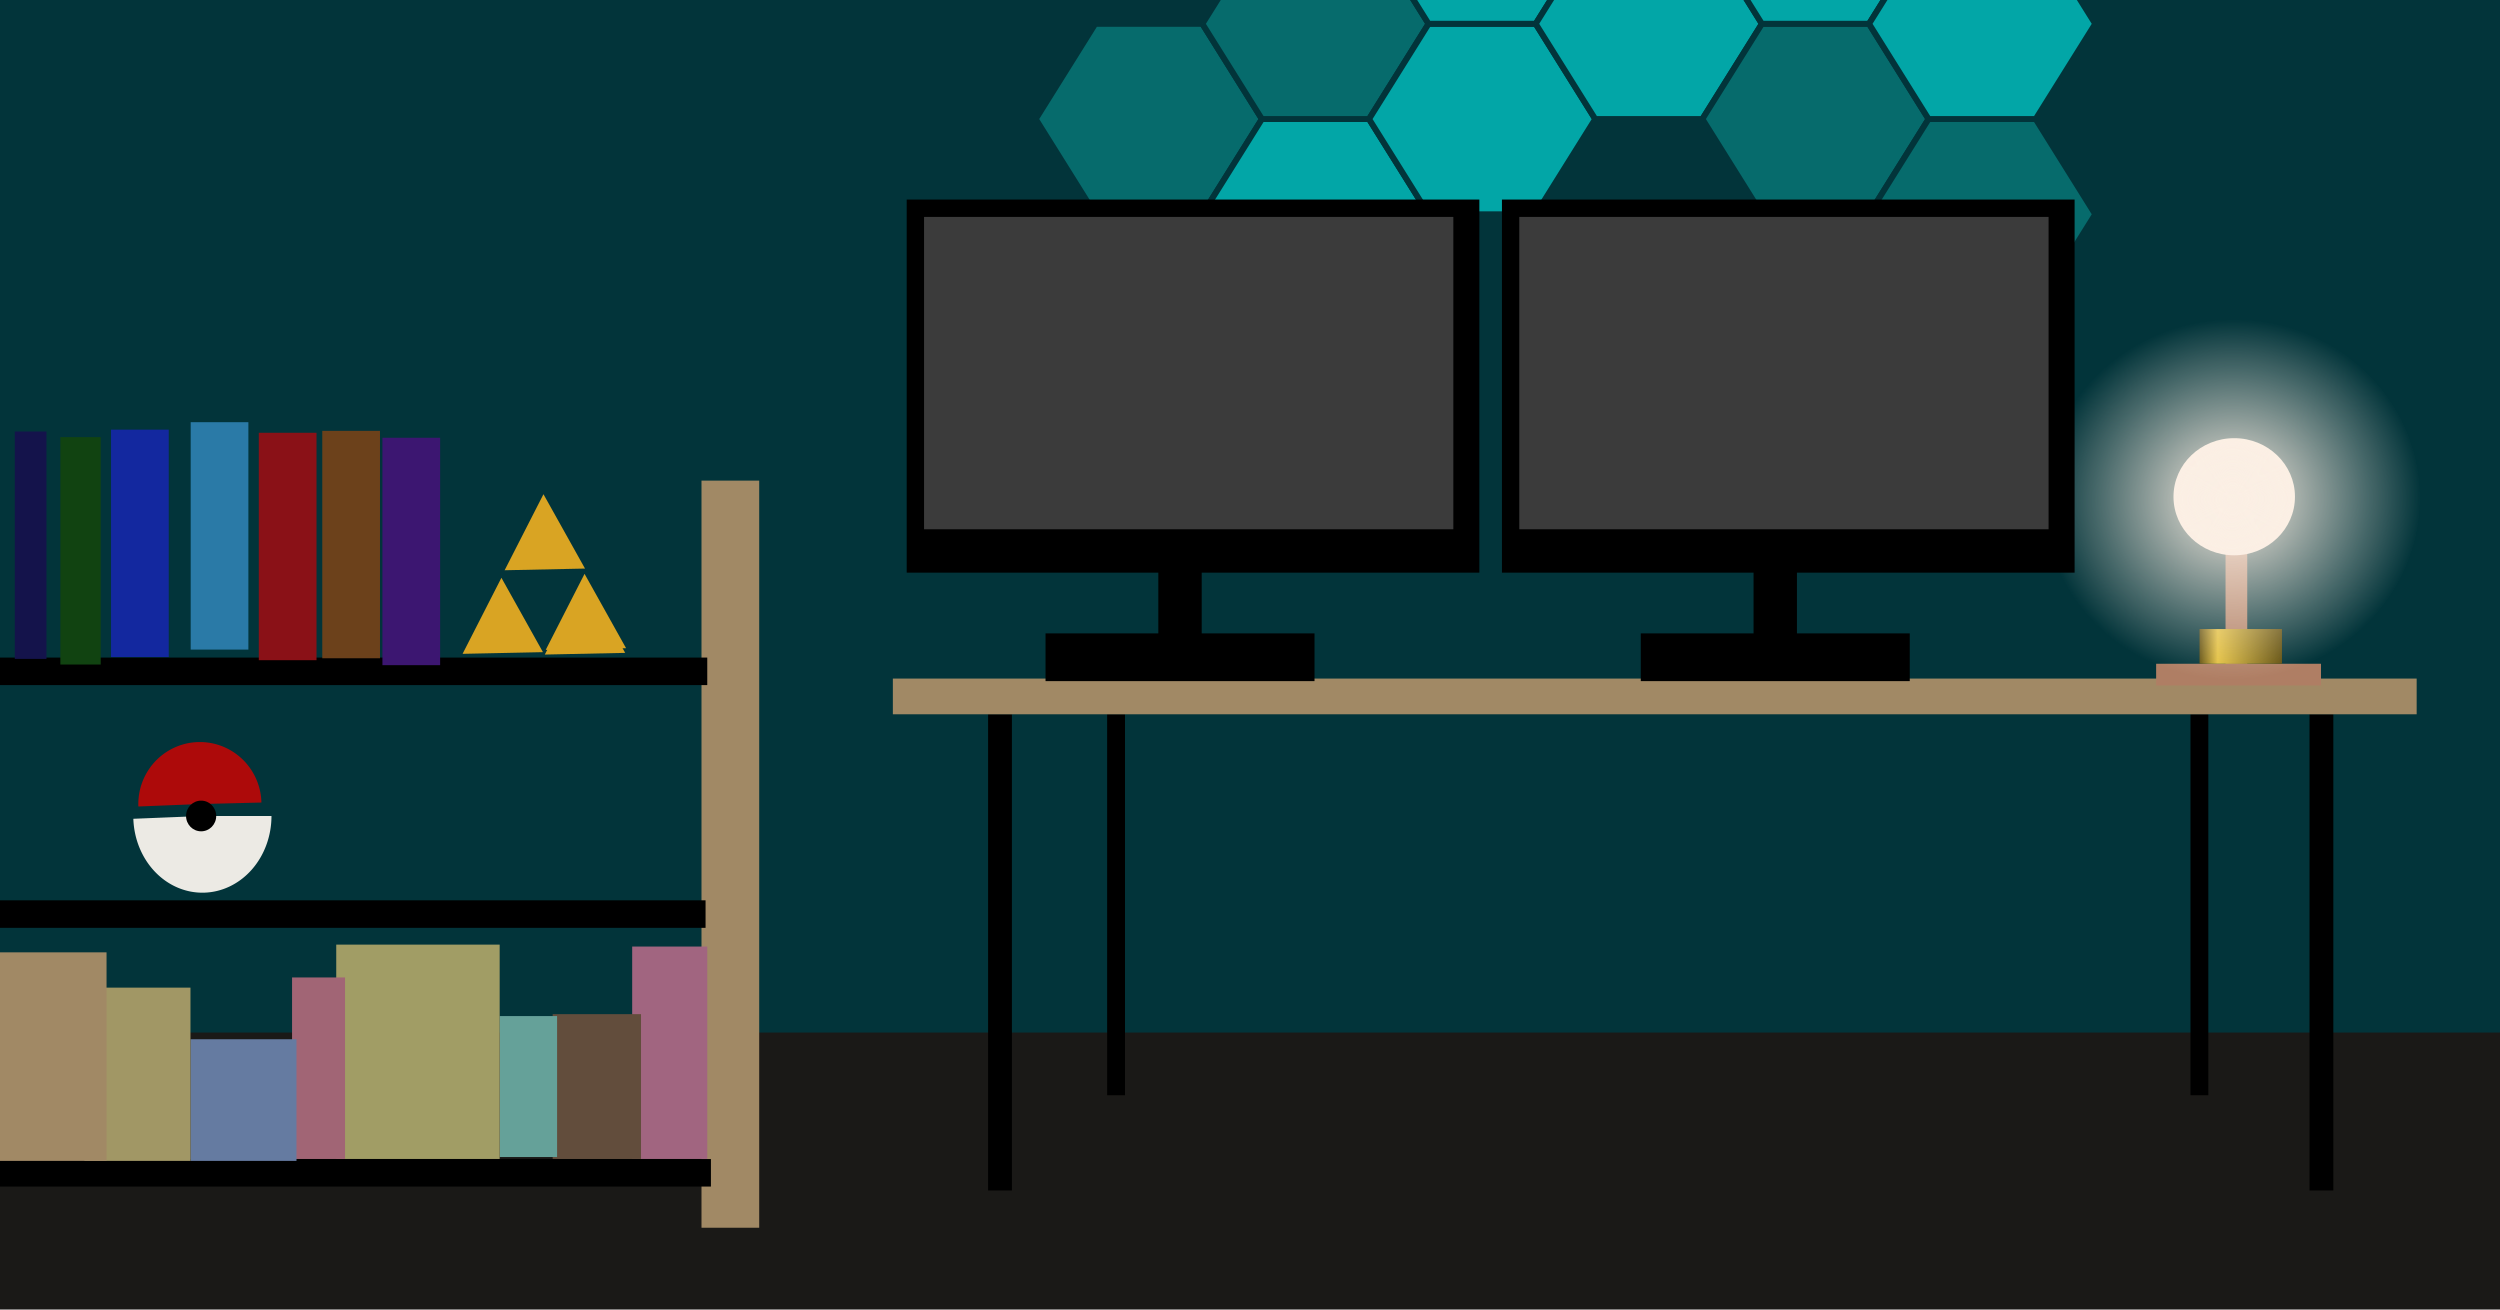 <svg xmlns:xlink="http://www.w3.org/1999/xlink" xmlns="http://www.w3.org/2000/svg" xmlns:svg="http://www.w3.org/2000/svg" width="210mm" height="110mm" viewBox="0 0 210 110" version="1.1" id="svg1">
  <defs>
    <linearGradient id="linearGradient10">
      <stop style="stop-color:#fbefe4;stop-opacity:1;" offset="0" id="stop11"/>
      <stop style="stop-color:#fbefe4;stop-opacity:0;" offset="1" id="stop12"/>
    </linearGradient>
    <linearGradient id="linearGradient8">
      <stop style="stop-color:#62500e;stop-opacity:1;" offset="0" id="stop10"/>
      <stop style="stop-color:#e3c03e;stop-opacity:1;" offset="0.221" id="stop8"/>
      <stop style="stop-color:#62500e;stop-opacity:1;" offset="1" id="stop9"/>
    </linearGradient>
    <linearGradient xlink:href="#linearGradient8" id="linearGradient9" x1="225.574" y1="72.519" x2="232.498" y2="72.519" gradientUnits="userSpaceOnUse" gradientTransform="translate(-40.815,-18.221)"/>
    <radialGradient xlink:href="#linearGradient10" id="radialGradient12" cx="254.682" cy="52.829" fx="254.682" fy="52.829" r="5.102" gradientTransform="matrix(3.108,0,0,2.964,-609.728,-94.818)" gradientUnits="userSpaceOnUse"/>
    <g id="screen">
      <rect style="fill:#000000;fill-opacity:1;stroke-width:0.226" id="rect12" width="48.103" height="31.34" x="76.163" y="16.763"/>
      <rect style="fill:#3b3b3b;fill-opacity:1;stroke-width:0.234" id="rect13" width="44.459" height="26.238" x="77.621" y="18.221"/>
      <rect style="fill:#000000;fill-opacity:1;stroke-width:0.265" id="rect14" width="22.594" height="4.009" x="87.825" y="53.205"/>
      <rect style="fill:#000000;fill-opacity:1;stroke-width:0.265" id="rect15" width="3.644" height="9.11" x="97.299" y="46.645"/>
    </g>
    <g id="bookshelf">
      <rect style="fill:#a18965;fill-opacity:1;stroke-width:0.291" id="rect16" width="4.847" height="62.758" x="58.926" y="40.372"/>
      <rect style="fill:#000000;fill-opacity:1;stroke-width:0.291" id="rect17" width="61.561" height="2.312" x="-2.151" y="55.236"/>
      <rect style="fill:#000000;fill-opacity:1;stroke-width:0.291" id="rect17-0" width="61.561" height="2.312" x="-1.843" y="97.359"/>
      <rect style="fill:#000000;fill-opacity:1;stroke-width:0.291" id="rect17-4" width="61.561" height="2.312" x="-2.294" y="75.627"/>
      <rect style="fill:#a16580;fill-opacity:1;stroke-width:0.178" id="rect18" width="6.308" height="17.842" x="53.103" y="79.51"/>
      <rect style="fill:#624d3c;fill-opacity:1;stroke-width:0.178" id="rect19" width="7.421" height="12.165" x="46.424" y="85.188"/>
      <rect style="fill:#65a199;fill-opacity:1;stroke-width:0.119" id="rect20" width="4.823" height="11.841" x="41.972" y="85.35"/>
      <rect style="fill:#a19d65;fill-opacity:1;stroke-width:0.178" id="rect21" width="13.728" height="18.004" x="28.244" y="79.348"/>
      <rect style="fill:#a16575;fill-opacity:1;stroke-width:0.178" id="rect22" width="4.452" height="15.247" x="24.533" y="82.106"/>
      <rect style="fill:#657ba1;fill-opacity:1;stroke-width:0.178" id="rect23" width="8.905" height="10.219" x="16" y="87.296"/>
      <rect style="fill:#a19765;fill-opacity:1;stroke-width:0.241" id="rect24" width="8.905" height="14.554" x="7.095" y="82.961"/>
      <rect style="fill:#a18965;fill-opacity:1;stroke-width:0.178" id="rect25" width="9.647" height="17.518" x="-0.697" y="79.997"/>
      <path style="fill:#eceae4;fill-opacity:1;stroke-width:0.162" id="path25" d="m 22.804,68.542 a 5.804,6.444 0 0 1 -5.697,6.443 5.804,6.444 0 0 1 -5.906,-6.207 l 5.8,-0.236 z"/>
      <path style="fill:#ad0a0a;fill-opacity:1;stroke-width:0.146" id="path26" d="m 11.623,67.745 a 5.171,5.208 0 0 1 2.429,-4.623 5.171,5.208 0 0 1 5.19,-0.167 5.171,5.208 0 0 1 2.717,4.458 l -5.169,0.128 z"/>
      <ellipse style="fill:#000000;fill-opacity:1;stroke-width:0.162" id="path27" cx="16.895" cy="68.542" rx="1.266" ry="1.289"/>
      <rect style="fill:#14134b;fill-opacity:1;stroke-width:0.151" id="rect27" width="2.661" height="19.102" x="1.242" y="36.246"/>
      <rect style="fill:#13289f;fill-opacity:1;stroke-width:0.204" id="rect27-7" width="4.847" height="19.102" x="9.327" y="36.09"/>
      <rect style="fill:#114311;fill-opacity:1;stroke-width:0.17" id="rect27-60" width="3.39" height="19.102" x="5.07" y="36.719"/>
      <rect style="fill:#2a7aa7;fill-opacity:1;stroke-width:0.204" id="rect27-75" width="4.847" height="19.102" x="16.017" y="35.464"/>
      <rect style="fill:#6c411b;fill-opacity:1;stroke-width:0.204" id="rect27-0" width="4.847" height="19.102" x="27.072" y="36.192"/>
      <rect style="fill:#8a1117;fill-opacity:1;stroke-width:0.204" id="rect27-607" width="4.847" height="19.102" x="21.74" y="36.354"/>
      <rect style="fill:#3c1671;fill-opacity:1;stroke-width:0.204" id="rect27-607-6" width="4.847" height="19.102" x="32.124" y="36.772"/>
      <path style="fill:#d9a423;fill-opacity:1;stroke-width:0.265" id="path28" d="M -78.714,62.68 -99.616,63.086 -89.517,44.782 Z" transform="matrix(0.323,0,0,0.349,74.565,25.884)"/>
      <path style="fill:#d9a423;fill-opacity:1;stroke-width:0.265" id="path28-7" d="M -78.714,62.68 -99.616,63.086 -89.517,44.782 Z" transform="matrix(0.323,0,0,0.349,71.033,32.905)"/>
      <path style="fill:#d9a423;fill-opacity:1;stroke-width:0.265" id="path28-5" d="M -78.714,62.68 -99.616,63.086 -89.517,44.782 Z" transform="matrix(0.323,0,0,0.349,77.94,32.966)"/>
      <path style="fill:#d9a423;fill-opacity:1;stroke-width:0.265" id="path28-1" d="M -78.714,62.68 -99.616,63.086 -89.517,44.782 Z" transform="matrix(0.323,0,0,0.349,78.016,32.574)"/>
    </g>
    <g id="cellbright">
      <path d="M 0 0 l 5 -8 l 9 0 l 5 8 l -5 8 l -9 0 l -5 -8" fill="#02a6a7" stroke="#02343a" stroke-width="0.5"/>
    </g>
    <g id="celldark">
      <path d="M 0 0 l 5 -8 l 9 0 l 5 8 l -5 8 l -9 0 l -5 -8" fill="#066b6c" stroke="#02343a" stroke-width="0.5"/>
    </g>
    <g id="walllight">
      <use href="#cellbright"/>
      <use href="#celldark" x="0" y="-16"/>
      <use href="#cellbright" x="14" y="-8"/>
      <use href="#celldark" x="14" y="-24"/>
      <use href="#cellbright" x="28" y="-16"/>
      <use href="#cellbright" x="28" y="-32"/>
      <use href="#cellbright" x="42" y="-24"/>
      <use href="#celldark" x="56" y="-16"/>
      <use href="#cellbright" x="56" y="-32"/>
      <use href="#celldark" x="70" y="-8"/>
      <use href="#cellbright" x="70" y="-24"/>
    </g>
    <g id="desk">
      <rect style="fill:#000000;fill-opacity:1;stroke-width:0.265" width="2" height="40" x="8" y="3"/>
      <rect style="fill:#000000;fill-opacity:1;stroke-width:0.265" width="2" height="40" x="119" y="3"/>
      <rect style="fill:#000000;fill-opacity:1;stroke-width:0.265" width="1.5" height="32" x="18" y="3"/>
      <rect style="fill:#000000;fill-opacity:1;stroke-width:0.265" width="1.5" height="32" x="109" y="3"/>
      <rect style="fill:#a18965;fill-opacity:1;stroke-width:0.265" width="128" height="3" x="0" y="0"/>
    </g>
    <g id="lamp">
      <rect style="fill:#af7e64;fill-opacity:1;stroke-width:0.127" id="rect6" width="1.822" height="10.204" x="186.946" y="45.552"/>
      <rect style="fill:#af7e64;fill-opacity:1;stroke-width:0.105" id="rect7" width="13.848" height="1.822" x="181.115" y="55.756"/>
      <rect style="fill:url(#linearGradient9);stroke-width:0.265" id="rect8" width="6.924" height="2.915" x="184.76" y="52.84"/>
      <ellipse style="fill:#fbefe4;fill-opacity:1;stroke-width:0.265" id="path5" cx="187.675" cy="41.726" rx="5.102" ry="4.92"/>
      <ellipse style="fill:url(#radialGradient12);stroke-width:0.819" id="path5-1" cx="181.723" cy="61.756" rx="15.855" ry="15.121" transform="matrix(0.994,-0.107,0.11,0.994,0,0)"/>
    </g>
  </defs>
  <rect style="fill:#02343a;stroke-width:0.265;fill-opacity:1" id="rect1" width="219.015" height="90.375" x="-4.373" y="-3.28"/>
  <rect style="fill:#1a1917;fill-opacity:1;stroke-width:0.265" id="rect2" width="217.193" height="27.696" x="-2.915" y="86.731"/>
  <use href="#desk" x="75" y="57"/>
  <use href="#lamp"/>
  <use href="#walllight" x="87" y="26"/>
  <use href="#screen"/>
  <use href="#screen" x="50" y="0"/>
  <use href="#bookshelf"/>
</svg>